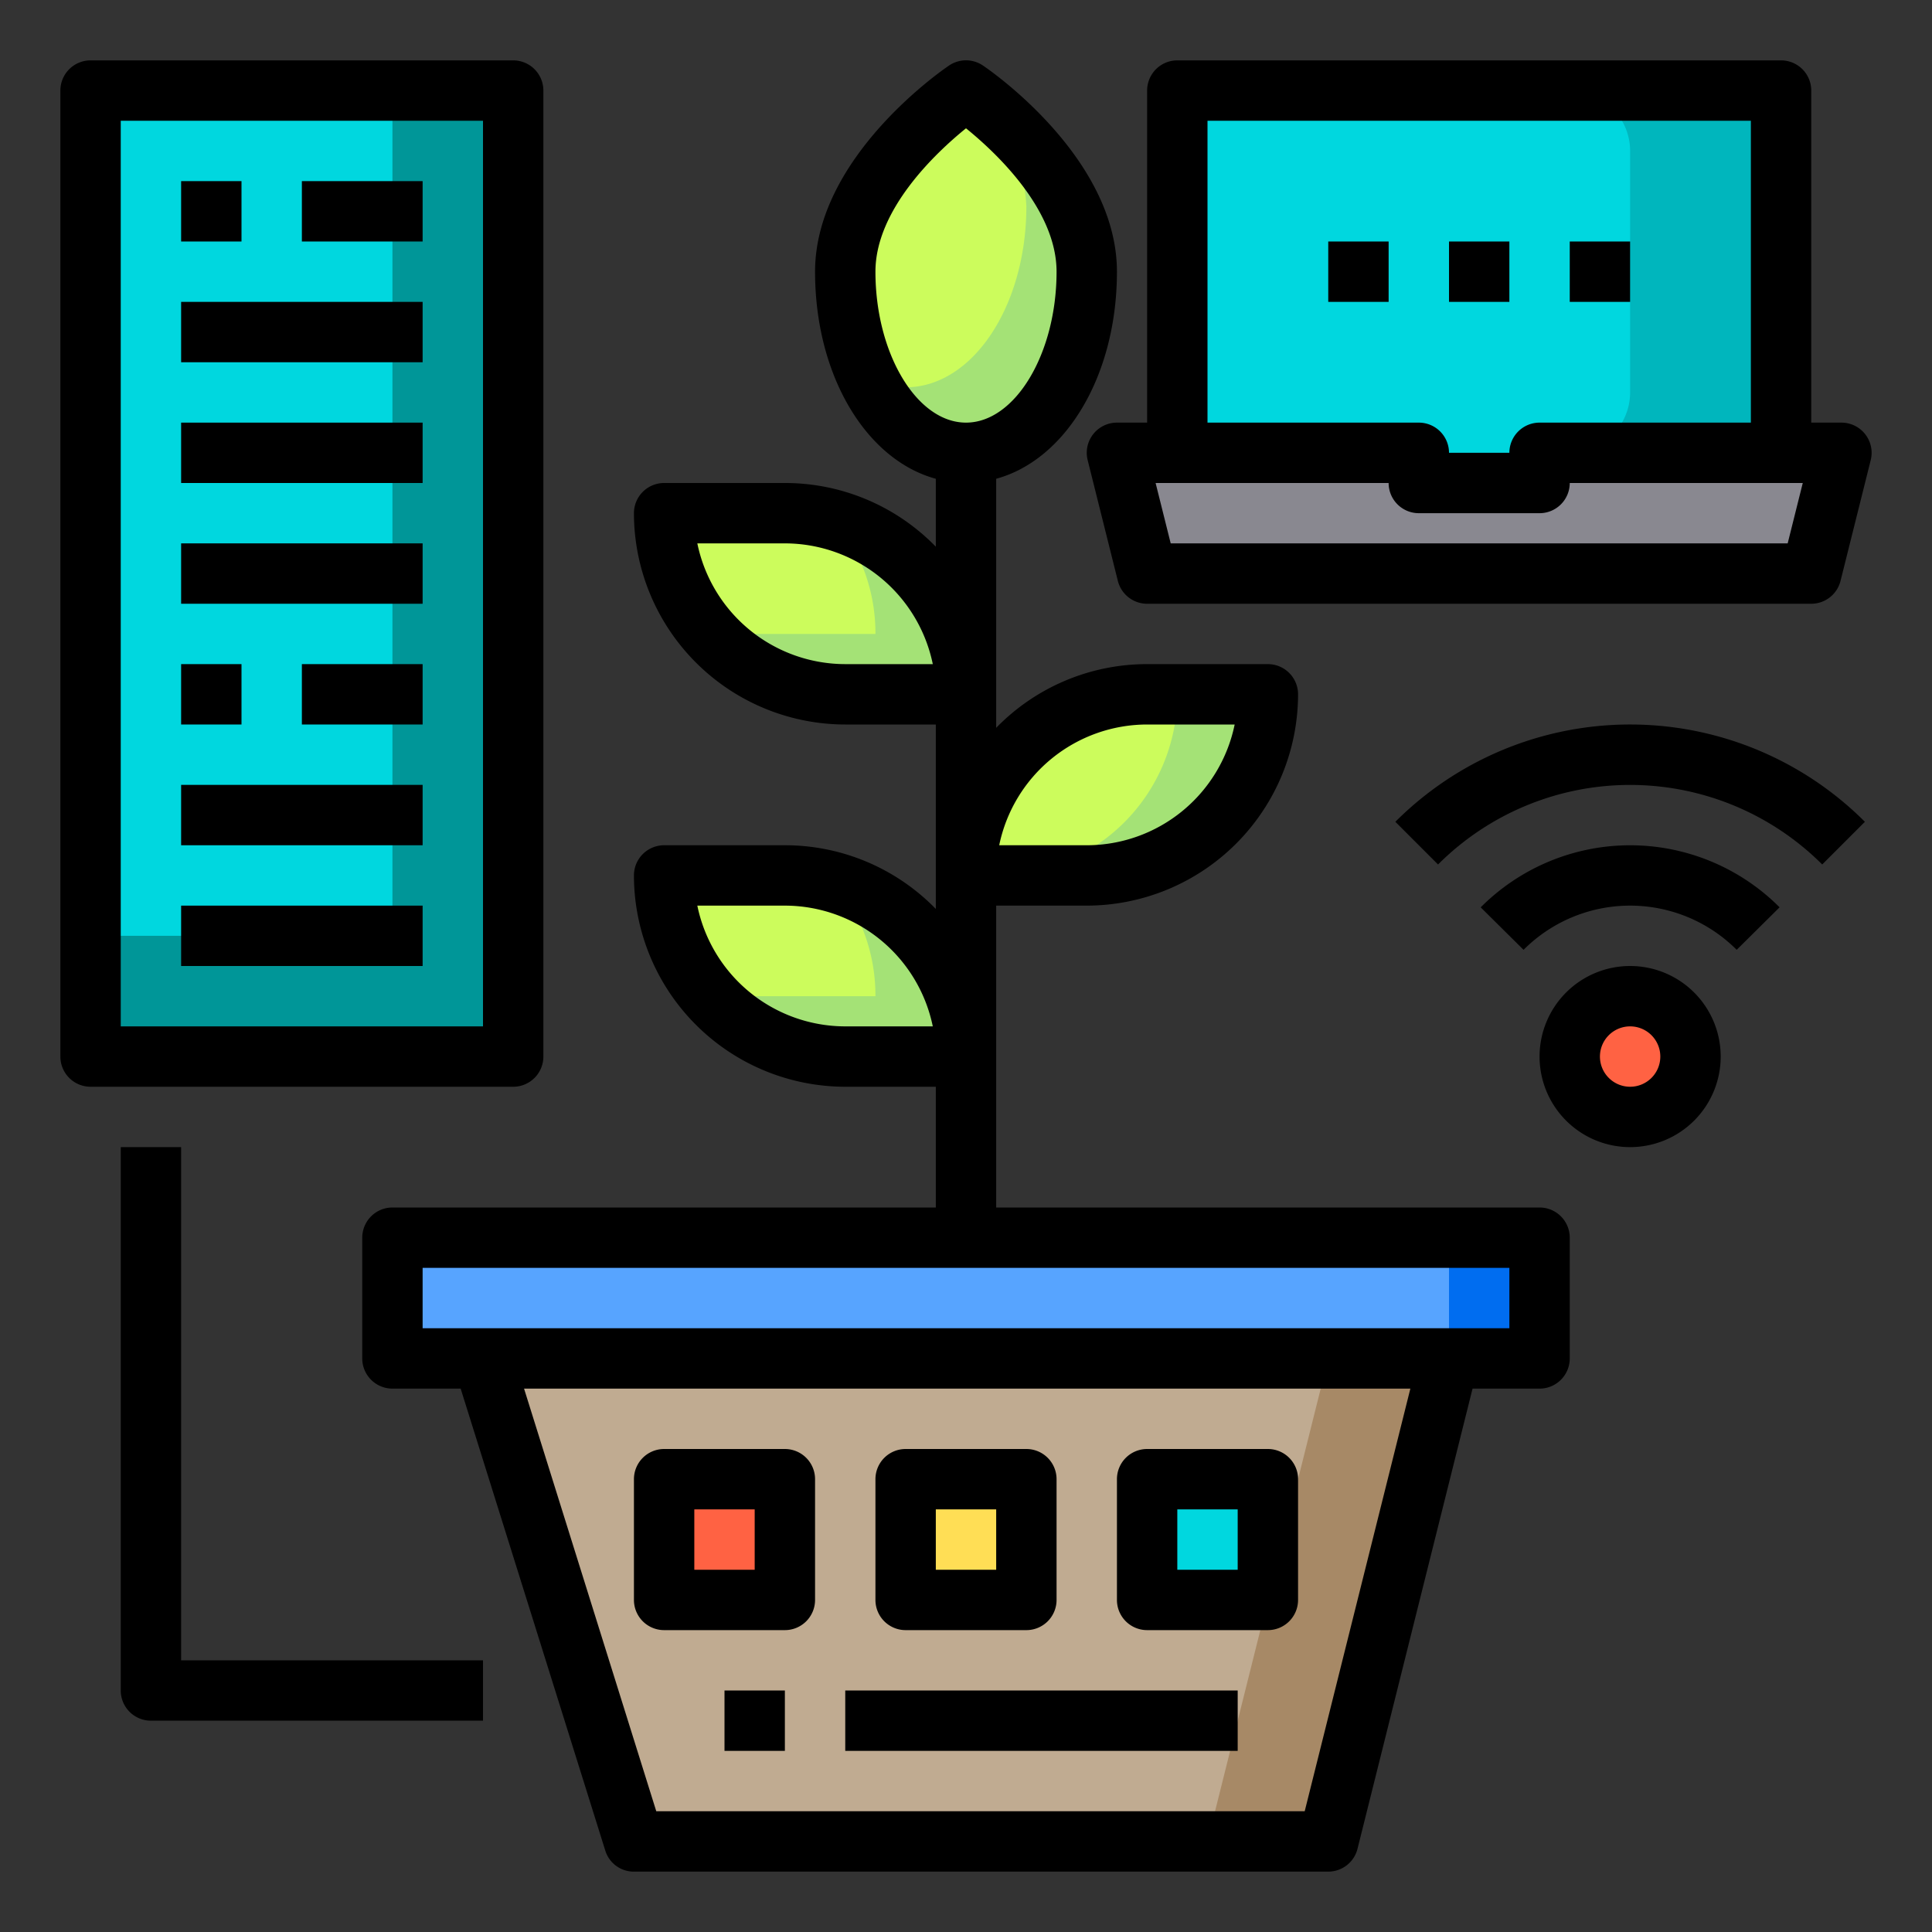 <svg height="512" viewBox="0 0 64 64" width="512" xmlns="http://www.w3.org/2000/svg"><rect x="0" y="0" width="64" height="64" fill="#333333" stroke="none"/><g id="Machine_pot" data-name="Machine pot"><path d="m60.88 15-.46 2.56a2 2 0 0 1 -1.92 1.44h-19a2 2 0 0 1 -1.92-1.44l-.46-2.56h9.88v1h4v-1z" fill="#898890"/><path d="m39 3h20v12h-20z" fill="#00d7df"/><path d="m59 3v12h-7a2.006 2.006 0 0 0 2-2v-8a2.006 2.006 0 0 0 -2-2z" fill="#00b6bd"/><path d="m48 45-4 16h-23l-5-16z" fill="#c0ab91"/><path d="m48 45-4 16h-4l4-16z" fill="#a78966"/><path d="m38 49h4v4h-4z" fill="#00d7df"/><path d="m30 49h4v4h-4z" fill="#ffde55"/><path d="m22 49h4v4h-4z" fill="#ff6243"/><circle cx="54" cy="35" fill="#ff6243" r="2"/><path d="m13 41h38v4h-38z" fill="#57a4ff"/><g fill="#ccfc5c"><path d="m38 23h4a6 6 0 0 1 -6 6h-4a6 6 0 0 1 6-6z"/><path d="m36 9c0 3.31-1.79 6-4 6s-4-2.69-4-6 4-6 4-6 4 2.69 4 6z"/><path d="m32 23h-4a6 6 0 0 1 -6-6h4a6 6 0 0 1 6 6z"/><path d="m32 35h-4a6 6 0 0 1 -6-6h4a6 6 0 0 1 6 6z"/></g><path d="m36 8.83c0 3.32-1.79 6-4 6a3.709 3.709 0 0 1 -3.12-2.24 2.718 2.718 0 0 0 1.12.24c2.21 0 4-2.68 4-6a6.032 6.032 0 0 0 -1.42-3.57c1.11.9 3.42 3.06 3.42 5.57z" fill="#a4e276"/><path d="m42 23a6 6 0 0 1 -6 6h-3a6 6 0 0 0 6-6z" fill="#a4e276"/><path d="m32 23h-4a5.98 5.98 0 0 1 -4.67-2.24 5.764 5.764 0 0 0 1.67.24h4a5.9 5.9 0 0 0 -1.33-3.76 6 6 0 0 1 4.33 5.76z" fill="#a4e276"/><path d="m32 35h-4a5.98 5.98 0 0 1 -4.67-2.24 5.764 5.764 0 0 0 1.67.24h4a5.9 5.9 0 0 0 -1.33-3.76 6 6 0 0 1 4.33 5.76z" fill="#a4e276"/><path d="m3 3h14v32h-14z" fill="#00d7df"/><path d="m17 3v32h-14v-4h10v-28z" fill="#009698"/><path d="m48 41h3v4h-3z" fill="#006df0"/><path d="m51 40h-18v-10h3a7.008 7.008 0 0 0 7-7 1 1 0 0 0 -1-1h-4a6.97 6.97 0 0 0 -5 2.11v-8.25c2.31-.63 4-3.42 4-6.86 0-3.8-4.26-6.71-4.44-6.83a1 1 0 0 0 -1.12 0c-.18.12-4.44 3.03-4.44 6.83 0 3.44 1.69 6.23 4 6.86v2.25a6.97 6.97 0 0 0 -5-2.11h-4a1 1 0 0 0 -1 1 7.008 7.008 0 0 0 7 7h3v6.11a6.97 6.97 0 0 0 -5-2.11h-4a1 1 0 0 0 -1 1 7.008 7.008 0 0 0 7 7h3v4h-18a1 1 0 0 0 -1 1v4a1 1 0 0 0 1 1h2.26l4.79 15.3a.987.987 0 0 0 .95.7h23a1 1 0 0 0 .97-.76l3.81-15.24h2.22a1 1 0 0 0 1-1v-4a1 1 0 0 0 -1-1zm-13-16h2.9a5.009 5.009 0 0 1 -4.9 4h-2.9a5.009 5.009 0 0 1 4.9-4zm-10-2a5.009 5.009 0 0 1 -4.9-4h2.9a5.009 5.009 0 0 1 4.9 4zm0 12a5.009 5.009 0 0 1 -4.9-4h2.9a5.009 5.009 0 0 1 4.9 4zm1-25c0-2.06 2-3.94 3-4.75 1 .81 3 2.69 3 4.75 0 2.71-1.37 5-3 5s-3-2.29-3-5zm14.22 51h-21.48l-4.38-14h29.36zm6.78-16h-36v-2h36z"/><path d="m18 35v-32a1 1 0 0 0 -1-1h-14a1 1 0 0 0 -1 1v32a1 1 0 0 0 1 1h14a1 1 0 0 0 1-1zm-2-1h-12v-30h12z"/><path d="m30 54h4a1 1 0 0 0 1-1v-4a1 1 0 0 0 -1-1h-4a1 1 0 0 0 -1 1v4a1 1 0 0 0 1 1zm1-4h2v2h-2z"/><path d="m38 54h4a1 1 0 0 0 1-1v-4a1 1 0 0 0 -1-1h-4a1 1 0 0 0 -1 1v4a1 1 0 0 0 1 1zm1-4h2v2h-2z"/><path d="m22 54h4a1 1 0 0 0 1-1v-4a1 1 0 0 0 -1-1h-4a1 1 0 0 0 -1 1v4a1 1 0 0 0 1 1zm1-4h2v2h-2z"/><path d="m6 22h2v2h-2z"/><path d="m10 22h4v2h-4z"/><path d="m6 26h8v2h-8z"/><path d="m6 30h8v2h-8z"/><path d="m6 6h2v2h-2z"/><path d="m10 6h4v2h-4z"/><path d="m6 10h8v2h-8z"/><path d="m6 14h8v2h-8z"/><path d="m6 18h8v2h-8z"/><path d="m6 38h-2v18a1 1 0 0 0 1 1h11v-2h-10z"/><path d="m46.223 27.223 1.414 1.414a9 9 0 0 1 12.726 0l1.414-1.414a10.994 10.994 0 0 0 -15.554 0z"/><path d="m49.049 30.056 1.421 1.408a4.988 4.988 0 0 1 7.06 0l1.421-1.408a6.989 6.989 0 0 0 -9.9 0z"/><path d="m54 32a3 3 0 1 0 3 3 3 3 0 0 0 -3-3zm0 4a1 1 0 1 1 1-1 1 1 0 0 1 -1 1z"/><path d="m24 56h2v2h-2z"/><path d="m28 56h13v2h-13z"/><path d="m61.788 14.385a1 1 0 0 0 -.788-.385h-1v-11a1 1 0 0 0 -1-1h-20a1 1 0 0 0 -1 1v11h-1a1 1 0 0 0 -.97 1.242l1 4a1 1 0 0 0 .97.758h22a1 1 0 0 0 .97-.758l1-4a1 1 0 0 0 -.182-.857zm-21.788-10.385h18v10h-7a1 1 0 0 0 -1 1h-2a1 1 0 0 0 -1-1h-7zm19.219 14h-20.438l-.5-2h7.719a1 1 0 0 0 1 1h4a1 1 0 0 0 1-1h7.719z"/><path d="m48 8h2v2h-2z"/><path d="m52 8h2v2h-2z"/><path d="m44 8h2v2h-2z"/></g></svg>